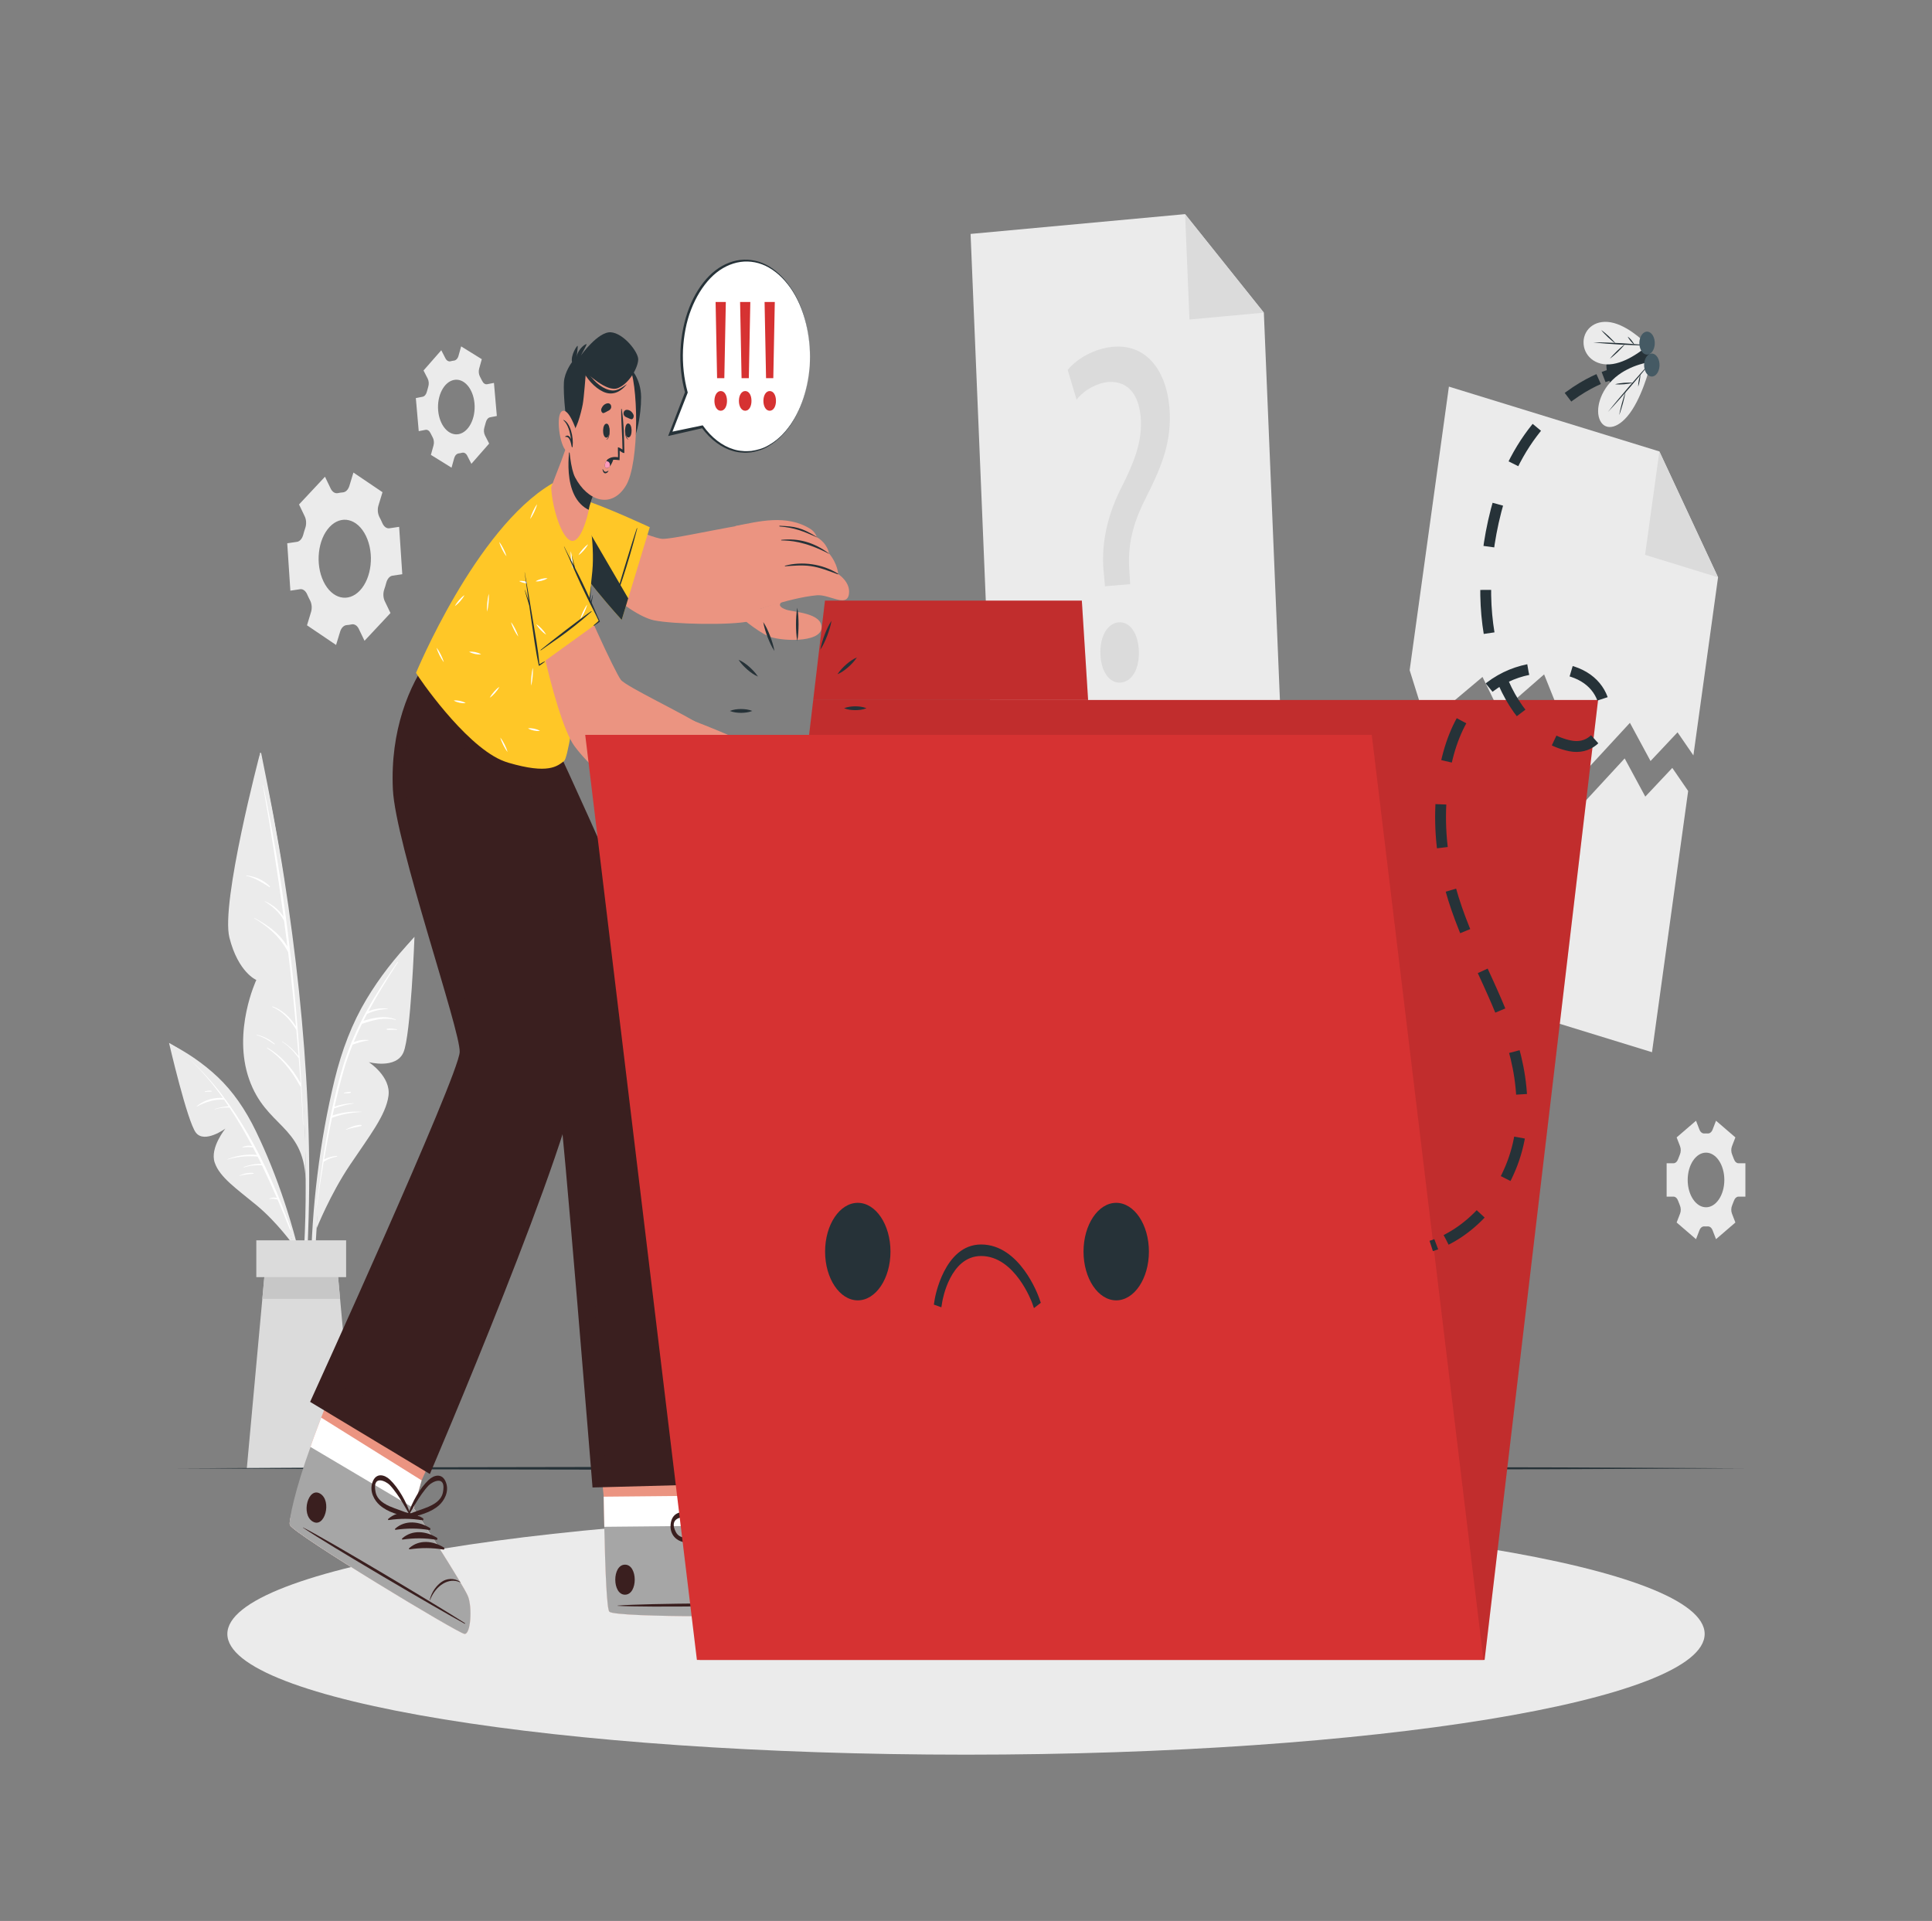 <svg width="178" height="177" viewBox="0 0 178 177" fill="none" xmlns="http://www.w3.org/2000/svg">
<rect x="0" y="0" width="178" height="177" fill="#808080" stroke="none"/>
<path d="M158.289 53.197L156.017 69.603L154.556 67.477L152.068 70.122L150.168 66.603L145.904 71.226L142.263 62.139L138.199 65.688L136.587 62.374L131.428 66.71L129.875 61.753L133.491 35.624L152.883 41.596L158.289 53.197Z" fill="#EBEBEB"/>
<path d="M152.883 41.596L158.29 53.196L151.564 51.125L152.883 41.596Z" fill="#DBDBDB"/>
<path d="M155.534 72.882L152.203 96.952L126.086 88.911L129.392 65.032L130.945 69.989L136.105 65.653L137.716 68.968L141.78 65.418L145.421 74.505L149.685 69.882L151.585 73.401L154.073 70.756L155.534 72.882Z" fill="#EBEBEB"/>
<path d="M118.153 70.061L91.536 72.518L89.422 21.554L109.185 19.73L116.442 28.808L118.153 70.061Z" fill="#EBEBEB"/>
<path d="M109.186 19.73L116.442 28.808L109.589 29.441L109.186 19.73Z" fill="#DBDBDB"/>
<path d="M101.805 54.019L101.702 52.87C101.434 50.487 101.871 47.823 103.26 45.035C104.511 42.569 105.19 40.775 105.115 38.778C105.03 36.513 104.021 35.083 102.144 35.195C101.072 35.285 99.901 35.917 99.189 36.823L98.369 34.085C99.312 32.937 100.982 32.085 102.559 31.953C105.983 31.667 107.649 34.691 107.775 38.065C107.889 41.084 106.839 43.354 105.506 46.004C104.283 48.423 103.88 50.416 104.054 52.673L104.127 53.825L101.805 54.019ZM101.384 60.29C101.322 58.647 102.023 57.431 103.065 57.343C104.107 57.256 104.864 58.351 104.926 59.994C104.985 61.548 104.345 62.804 103.243 62.896C102.202 62.983 101.442 61.844 101.384 60.29Z" fill="#DBDBDB"/>
<path d="M35.241 45.352L32.562 43.541L32.191 44.764C32.081 45.124 31.845 45.353 31.58 45.371C31.434 45.38 31.288 45.402 31.142 45.435C30.881 45.494 30.62 45.337 30.466 45.017L29.942 43.926L27.55 46.482L28.074 47.573C28.228 47.893 28.244 48.313 28.122 48.663C28.054 48.857 27.994 49.057 27.941 49.261C27.844 49.629 27.622 49.889 27.359 49.927L26.463 50.058L26.752 54.424L27.651 54.29C27.915 54.251 28.164 54.447 28.307 54.78C28.346 54.87 28.387 54.959 28.429 55.047C28.471 55.135 28.514 55.221 28.559 55.305C28.724 55.612 28.768 56.025 28.659 56.384L28.285 57.616L30.963 59.428L31.337 58.202C31.446 57.842 31.683 57.613 31.948 57.596C32.093 57.587 32.239 57.565 32.384 57.533C32.645 57.474 32.906 57.63 33.06 57.95L33.584 59.042L35.976 56.487L35.451 55.395C35.298 55.075 35.282 54.655 35.403 54.306C35.471 54.112 35.531 53.913 35.583 53.71C35.679 53.342 35.901 53.081 36.165 53.042L37.063 52.91L36.774 48.544L35.875 48.676C35.613 48.715 35.364 48.52 35.221 48.188C35.182 48.098 35.141 48.008 35.099 47.919C35.056 47.831 35.013 47.745 34.968 47.661C34.803 47.352 34.759 46.937 34.868 46.577L35.241 45.352ZM33.721 49.391C34.496 51.004 34.248 53.247 33.166 54.403C32.085 55.559 30.579 55.19 29.805 53.577C29.03 51.964 29.279 49.716 30.36 48.56C31.441 47.405 32.946 47.778 33.721 49.391Z" fill="#EBEBEB"/>
<path d="M156.258 103.266L154.473 104.802L154.788 105.617C154.881 105.857 154.872 106.151 154.771 106.383C154.715 106.511 154.664 106.644 154.617 106.781C154.533 107.027 154.367 107.185 154.182 107.185H153.551V110.259H154.182C154.367 110.259 154.533 110.417 154.617 110.664C154.664 110.801 154.715 110.933 154.771 111.061C154.872 111.293 154.882 111.588 154.788 111.827L154.473 112.642L156.258 114.178L156.573 113.36C156.666 113.12 156.843 112.988 157.028 113.002C157.078 113.006 157.129 113.007 157.18 113.007C157.23 113.007 157.281 113.006 157.331 113.002C157.516 112.988 157.692 113.119 157.784 113.357L158.102 114.178L159.886 112.642L159.57 111.825C159.477 111.585 159.487 111.29 159.588 111.059C159.644 110.931 159.696 110.799 159.742 110.662C159.826 110.417 159.992 110.259 160.177 110.259H160.808V107.185H160.177C159.992 107.185 159.826 107.027 159.742 106.781C159.696 106.645 159.644 106.513 159.588 106.385C159.487 106.153 159.478 105.859 159.57 105.619L159.886 104.802L158.102 103.266L157.786 104.083C157.693 104.322 157.517 104.454 157.332 104.439C157.282 104.436 157.231 104.434 157.179 104.434C157.129 104.434 157.078 104.436 157.028 104.439C156.842 104.454 156.666 104.322 156.573 104.082L156.258 103.266ZM157.18 106.205C158.112 106.205 158.867 107.331 158.867 108.721C158.867 110.111 158.112 111.24 157.18 111.24C156.248 111.24 155.491 110.111 155.491 108.721C155.491 107.331 156.248 106.205 157.18 106.205Z" fill="#EBEBEB"/>
<path d="M40.657 32.272L39.021 34.138L39.404 34.885C39.517 35.105 39.533 35.399 39.453 35.648C39.408 35.786 39.369 35.927 39.335 36.072C39.273 36.332 39.121 36.521 38.938 36.557L38.312 36.678L38.579 39.727L39.204 39.606C39.387 39.57 39.566 39.695 39.67 39.922C39.729 40.05 39.791 40.171 39.858 40.288C39.978 40.498 40.013 40.788 39.941 41.044L39.699 41.912L41.602 43.092L41.844 42.22C41.915 41.964 42.078 41.799 42.264 41.777C42.314 41.771 42.364 41.763 42.415 41.754C42.465 41.744 42.515 41.733 42.564 41.719C42.746 41.669 42.932 41.766 43.044 41.984L43.43 42.737L45.067 40.87L44.683 40.121C44.571 39.901 44.554 39.607 44.635 39.358C44.679 39.22 44.719 39.079 44.753 38.935C44.815 38.675 44.966 38.487 45.15 38.451L45.775 38.33L45.509 35.281L44.883 35.402C44.7 35.438 44.522 35.313 44.417 35.086C44.359 34.959 44.297 34.838 44.23 34.723C44.11 34.512 44.075 34.222 44.146 33.966L44.389 33.095L42.486 31.916L42.243 32.787C42.172 33.042 42.009 33.206 41.825 33.228C41.774 33.234 41.724 33.242 41.672 33.251C41.622 33.261 41.572 33.273 41.522 33.286C41.34 33.336 41.153 33.239 41.04 33.019L40.657 32.272ZM41.826 35.008C42.75 34.828 43.596 35.8 43.717 37.178C43.837 38.557 43.186 39.821 42.262 40.001C41.338 40.18 40.49 39.207 40.369 37.828C40.249 36.45 40.902 35.187 41.826 35.008Z" fill="#EBEBEB"/>
<path d="M28.437 112.141C28.531 108.715 28.493 105.283 28.343 101.863C28.032 94.807 27.254 87.806 26.184 80.922C25.582 77.047 24.841 73.237 24.069 69.432C24.046 69.317 23.922 69.35 23.944 69.469C26.332 82.884 28.292 96.728 28.157 110.673C28.119 114.576 27.817 118.409 27.568 122.287C27.562 122.391 27.676 122.432 27.692 122.326C28.185 119.008 28.345 115.53 28.437 112.141Z" fill="#EBEBEB"/>
<path d="M23.944 69.469C23.944 69.469 20.326 83.169 21.136 86.389C21.946 89.609 23.616 90.295 23.616 90.295C23.616 90.295 21.402 95.01 22.949 99.432C24.496 103.854 27.934 103.645 28.162 108.658C28.162 108.658 28.354 87.695 23.944 69.469Z" fill="#EBEBEB"/>
<path d="M27.77 100.002C27.774 99.979 27.773 99.955 27.766 99.93C27.258 90.615 26.15 81.33 24.256 72.372C24.251 72.346 24.222 72.354 24.226 72.382C24.943 76.389 25.581 80.418 26.126 84.469C25.657 83.747 25.042 83.332 24.399 83.032C24.387 83.027 24.381 83.052 24.392 83.06C25.062 83.491 25.703 83.992 26.176 84.837C26.281 85.631 26.385 86.426 26.483 87.221C25.675 85.873 24.553 85.204 23.431 84.569C23.415 84.56 23.407 84.596 23.422 84.606C24.591 85.315 25.755 86.23 26.547 87.732C26.823 90.005 27.064 92.287 27.273 94.575C26.682 93.654 25.953 93.035 25.116 92.731C25.091 92.721 25.077 92.777 25.102 92.788C25.962 93.157 26.701 93.875 27.29 94.879C27.295 94.886 27.299 94.889 27.304 94.894C27.376 95.699 27.445 96.505 27.509 97.312C27.053 96.733 26.55 96.292 25.996 95.951C25.982 95.942 25.974 95.976 25.988 95.986C26.551 96.343 27.057 96.858 27.503 97.481C27.509 97.49 27.515 97.489 27.522 97.492C27.582 98.259 27.642 99.027 27.694 99.796C26.865 98.305 25.839 97.226 24.625 96.527C24.602 96.513 24.59 96.567 24.612 96.582C25.792 97.348 26.832 98.56 27.637 100.054C27.659 100.095 27.688 100.101 27.713 100.089C27.791 101.268 27.861 102.449 27.919 103.632C27.92 103.648 27.938 103.65 27.937 103.633C27.892 102.422 27.835 101.212 27.77 100.002Z" fill="white"/>
<path d="M24.862 81.671C24.235 81.027 23.437 80.753 22.688 80.659C22.67 80.657 22.669 80.697 22.686 80.701C23.465 80.873 24.12 81.294 24.836 81.748C24.867 81.768 24.889 81.698 24.862 81.671Z" fill="white"/>
<path d="M25.3 96.174C24.804 95.73 24.237 95.479 23.668 95.342C23.648 95.337 23.647 95.383 23.666 95.388C24.244 95.544 24.755 95.85 25.28 96.232C25.303 96.249 25.321 96.193 25.3 96.174Z" fill="white"/>
<path d="M37.951 86.612C36.442 88.194 34.993 90.019 33.763 92.072C32.451 94.261 31.494 96.745 30.825 99.502C29.456 105.15 28.706 111.269 28.637 117.272C28.599 120.637 28.8 123.976 29.282 127.265C29.3 127.384 29.42 127.35 29.408 127.23C28.818 121.443 28.839 115.538 29.473 109.762C30.095 104.095 31.072 97.929 33.487 93.323C34.802 90.816 36.441 88.843 38.062 86.803C38.147 86.696 38.038 86.52 37.951 86.612Z" fill="#EBEBEB"/>
<path d="M29.17 113.191C29.17 113.191 30.413 110.069 32.223 107.37C34.033 104.671 35.557 102.753 35.793 100.967C36.028 99.182 33.98 97.867 33.98 97.867C33.98 97.867 36.484 98.538 37.17 96.97C37.855 95.402 38.186 86.32 38.186 86.32C38.186 86.32 33.629 91.173 31.506 97.976C29.383 104.778 29.17 113.191 29.17 113.191Z" fill="#EBEBEB"/>
<path d="M36.609 88.648C34.691 91.457 32.762 94.451 31.633 98.141C31.245 99.406 30.916 100.719 30.626 102.055C30.625 102.058 30.625 102.06 30.625 102.061C30.566 102.33 30.507 102.598 30.453 102.868C30.447 102.881 30.444 102.896 30.443 102.912C29.885 105.668 29.49 108.518 29.149 111.303C29.146 111.321 29.165 111.33 29.167 111.311C29.363 109.894 29.58 108.464 29.822 107.037C29.831 107.037 29.84 107.035 29.849 107.029C30.237 106.786 30.627 106.634 31.045 106.576C31.072 106.572 31.07 106.502 31.043 106.504C30.639 106.533 30.243 106.638 29.86 106.826C30.08 105.539 30.32 104.256 30.59 102.992C31.47 102.671 32.388 102.497 33.293 102.465C33.302 102.465 33.304 102.444 33.294 102.443C32.382 102.38 31.525 102.497 30.637 102.78C30.683 102.563 30.732 102.347 30.781 102.131C31.375 101.929 31.972 101.759 32.58 101.676C32.59 101.675 32.59 101.647 32.579 101.647C31.983 101.671 31.397 101.764 30.817 101.967C31.066 100.872 31.334 99.793 31.631 98.742C31.877 97.873 32.169 97.047 32.491 96.251C32.978 96.086 33.45 95.93 33.95 95.863C33.964 95.861 33.962 95.828 33.949 95.826C33.495 95.783 33.023 95.833 32.585 96.028C32.824 95.45 33.076 94.885 33.346 94.337C34.368 93.999 35.404 93.686 36.449 93.978C36.467 93.983 36.474 93.938 36.456 93.931C35.461 93.541 34.473 93.766 33.483 94.058C33.591 93.844 33.702 93.632 33.813 93.421C34.44 93.132 35.064 92.992 35.722 92.974C35.736 92.974 35.738 92.945 35.724 92.942C35.123 92.857 34.524 92.944 33.944 93.178C34.789 91.612 35.722 90.142 36.645 88.688C36.688 88.621 36.654 88.582 36.609 88.648Z" fill="white"/>
<path d="M36.559 94.839C36.259 94.791 35.954 94.742 35.653 94.792C35.616 94.798 35.619 94.887 35.656 94.888C35.956 94.902 36.256 94.868 36.556 94.892C36.579 94.894 36.582 94.843 36.559 94.839Z" fill="white"/>
<path d="M33.278 103.649C32.799 103.641 32.32 103.833 31.873 104.07C31.862 104.076 31.868 104.104 31.88 104.1C32.343 103.935 32.813 103.868 33.281 103.753C33.32 103.744 33.318 103.65 33.278 103.649Z" fill="white"/>
<path d="M32.296 100.606C32.102 100.591 31.891 100.642 31.7 100.686C31.68 100.691 31.681 100.739 31.702 100.739C31.895 100.744 32.108 100.752 32.299 100.697C32.333 100.688 32.331 100.609 32.296 100.606Z" fill="white"/>
<path d="M15.811 96.25C17.277 97.01 18.732 97.988 20.046 99.225C21.447 100.544 22.607 102.225 23.575 104.225C25.558 108.324 27.113 113.017 28.099 117.851C28.651 120.562 29.006 123.333 29.125 126.161C29.13 126.264 29.027 126.278 29.019 126.175C28.599 121.289 27.667 116.518 26.259 112.061C24.877 107.69 23.132 103.037 20.463 100.142C19.011 98.566 17.378 97.534 15.75 96.443C15.665 96.386 15.726 96.206 15.811 96.25Z" fill="#EBEBEB"/>
<path d="M27.035 114.733C27.035 114.733 25.545 112.635 23.662 111.074C21.779 109.514 20.248 108.487 19.781 107.123C19.314 105.76 20.768 103.99 20.768 103.99C20.768 103.99 18.845 105.396 18.047 104.363C17.249 103.331 15.574 96.095 15.574 96.095C15.574 96.095 20.014 98.451 22.787 103.225C25.559 107.998 27.035 114.733 27.035 114.733Z" fill="#EBEBEB"/>
<path d="M26.803 113.24C24.583 107.023 21.619 101.399 17.559 97.686C17.557 97.684 17.556 97.689 17.557 97.69C18.626 98.706 19.611 99.878 20.529 101.159C19.707 101.125 18.871 101.32 18.142 101.91C18.126 101.924 18.138 101.956 18.154 101.948C18.966 101.538 19.747 101.269 20.61 101.329C20.622 101.329 20.63 101.32 20.638 101.313C20.782 101.517 20.924 101.724 21.065 101.933C20.638 101.96 20.206 102.05 19.789 102.185C19.778 102.189 19.781 102.215 19.793 102.211C20.243 102.081 20.683 102.036 21.14 102.046C21.884 103.161 22.577 104.354 23.234 105.592C22.938 105.528 22.627 105.566 22.342 105.689C22.321 105.698 22.327 105.744 22.349 105.739C22.672 105.678 22.98 105.686 23.301 105.72C23.422 105.951 23.546 106.18 23.665 106.414C22.752 106.332 21.857 106.463 20.97 106.805C20.957 106.81 20.96 106.84 20.974 106.836C21.889 106.568 22.812 106.482 23.742 106.567C23.855 106.791 23.962 107.022 24.073 107.248C23.529 107.224 23 107.325 22.469 107.522C22.449 107.53 22.455 107.577 22.475 107.57C23.022 107.385 23.577 107.338 24.136 107.377C24.613 108.359 25.071 109.363 25.511 110.378C25.278 110.307 25.034 110.346 24.807 110.441C24.795 110.446 24.798 110.472 24.811 110.47C25.072 110.424 25.316 110.474 25.572 110.524C25.968 111.442 26.35 112.369 26.716 113.302C26.748 113.382 26.833 113.323 26.803 113.24Z" fill="white"/>
<path d="M23.35 108.083C22.916 108.028 22.475 108.129 22.06 108.319C22.048 108.324 22.051 108.351 22.064 108.347C22.491 108.23 22.914 108.186 23.347 108.151C23.375 108.149 23.381 108.088 23.35 108.083Z" fill="white"/>
<path d="M19.476 100.506C19.28 100.473 19.075 100.511 18.881 100.558C18.858 100.564 18.865 100.614 18.888 100.611C19.084 100.58 19.277 100.591 19.473 100.582C19.504 100.58 19.509 100.512 19.476 100.506Z" fill="white"/>
<path d="M32.763 135.291H22.74L24.169 119.677L24.535 115.674H30.968L31.333 119.677L32.763 135.291Z" fill="#DBDBDB"/>
<path d="M31.334 119.677H24.17L24.535 115.674H30.969L31.334 119.677Z" fill="#C7C7C7"/>
<path d="M31.889 114.285H23.615V117.676H31.889V114.285Z" fill="#DBDBDB"/>
<path d="M16.367 135.292L34.407 135.206L52.446 135.174L88.525 135.115L124.604 135.174L142.643 135.205L160.683 135.292L142.643 135.378L124.604 135.41L88.525 135.468L52.446 135.409L34.407 135.378L16.367 135.292Z" fill="#263238"/>
<path d="M89.001 161.677C126.586 161.677 157.054 156.697 157.054 150.554C157.054 144.411 126.586 139.431 89.001 139.431C51.416 139.431 20.947 144.411 20.947 150.554C20.947 156.697 51.416 161.677 89.001 161.677Z" fill="#EBEBEB"/>
<path d="M73.156 148.711C72.603 148.99 56.746 149.073 56.14 148.507C55.909 148.293 55.767 144.849 55.673 140.681C55.653 139.78 55.636 138.851 55.622 137.906L54.336 125.291L64.936 125.19L65.937 137.808L65.896 140.583C65.896 140.583 71.977 144.602 72.597 145.33C73.214 146.058 73.71 148.431 73.156 148.711Z" fill="#EB9481"/>
<path d="M73.156 148.711C72.603 148.99 56.745 149.073 56.139 148.507C55.859 148.245 55.706 143.215 55.621 137.906L65.936 137.808L65.896 140.583C65.896 140.583 71.976 144.602 72.596 145.33C73.213 146.058 73.709 148.432 73.156 148.711Z" fill="white"/>
<path d="M73.157 148.711C72.604 148.99 56.747 149.073 56.141 148.507C55.91 148.293 55.767 144.849 55.674 140.681L65.897 140.583C65.897 140.583 71.978 144.602 72.598 145.33C73.215 146.058 73.711 148.432 73.157 148.711Z" fill="#A6A6A6"/>
<path d="M72.926 147.766C70.268 147.683 59.541 147.72 56.909 147.939C56.887 147.941 56.887 147.963 56.909 147.964C59.542 148.132 70.269 147.965 72.927 147.831C72.983 147.828 72.982 147.768 72.926 147.766Z" fill="#3A1F1F"/>
<path d="M71.575 144.484C70.944 144.449 70.329 144.899 69.987 145.461C69.658 146.001 69.377 146.759 69.398 147.581C69.398 147.604 69.427 147.605 69.43 147.581C69.578 146.028 70.521 144.66 71.575 144.534C71.596 144.531 71.596 144.486 71.575 144.484Z" fill="#3A1F1F"/>
<path d="M66.928 140.972C65.864 140.956 64.632 141.522 63.974 142.823C63.949 142.874 63.997 142.927 64.028 142.903C64.988 142.158 65.901 141.602 66.947 141.167C67.021 141.137 67.004 140.973 66.928 140.972Z" fill="#3A1F1F"/>
<path d="M67.751 141.445C66.686 141.429 65.454 141.996 64.796 143.297C64.771 143.347 64.819 143.401 64.85 143.376C65.811 142.632 66.724 142.076 67.769 141.641C67.843 141.61 67.827 141.446 67.751 141.445Z" fill="#3A1F1F"/>
<path d="M68.573 141.919C67.509 141.902 66.277 142.469 65.618 143.77C65.593 143.82 65.641 143.874 65.673 143.849C66.633 143.105 67.546 142.549 68.592 142.114C68.665 142.083 68.649 141.92 68.573 141.919Z" fill="#3A1F1F"/>
<path d="M69.397 142.392C68.333 142.375 67.101 142.942 66.443 144.243C66.417 144.294 66.466 144.347 66.497 144.323C67.457 143.578 68.37 143.022 69.416 142.587C69.489 142.556 69.473 142.393 69.397 142.392Z" fill="#3A1F1F"/>
<path d="M57.578 144.17C56.384 144.181 56.394 146.948 57.589 146.937C58.783 146.925 58.773 144.158 57.578 144.17Z" fill="#3A1F1F"/>
<path d="M68.069 136.731C67.529 136.068 66.852 136.723 66.522 137.416C65.987 138.539 65.621 140.111 65.564 141.479C65.563 141.513 65.58 141.526 65.598 141.525C65.621 141.638 65.711 141.733 65.789 141.652C66.545 140.866 67.418 140.166 67.99 139.058C68.323 138.411 68.58 137.359 68.069 136.731ZM66.772 140.111C66.406 140.511 66.03 140.881 65.675 141.301C65.863 140.509 66.027 139.71 66.269 138.947C66.384 138.583 66.507 138.212 66.655 137.874C66.885 137.349 67.926 136.017 68.036 137.743C68.096 138.695 67.207 139.634 66.772 140.111Z" fill="#3A1F1F"/>
<path d="M62.922 142.081C63.849 142.289 64.804 141.89 65.713 141.675C65.808 141.652 65.828 141.491 65.792 141.385C65.806 141.368 65.812 141.341 65.795 141.318C65.119 140.39 64.124 139.635 63.217 139.38C62.657 139.222 61.864 139.45 61.783 140.487C61.707 141.467 62.381 141.96 62.922 142.081ZM62.277 141.181C61.554 139.824 62.924 139.707 63.334 139.848C63.597 139.938 63.858 140.078 64.11 140.221C64.639 140.521 65.129 140.928 65.633 141.304C65.182 141.369 64.738 141.491 64.289 141.58C63.754 141.687 62.676 141.93 62.277 141.181Z" fill="#3A1F1F"/>
<path d="M38.76 66.978C38.76 66.978 51.07 98.215 51.4 100.408C51.906 103.778 54.591 137.059 54.591 137.059L67.4 136.715C67.4 136.715 65.193 107.372 63.102 97.704C61.596 90.741 50.732 67.647 50.732 67.647L38.76 66.978Z" fill="#3A1F1F"/>
<path d="M66.237 133.786C64.397 133.766 57.878 133.656 55.43 133.997C55.411 134 55.412 134.046 55.43 134.05C56.273 134.23 64.398 133.949 66.237 133.861C66.272 133.86 66.271 133.786 66.237 133.786Z" fill="#3A1F1F"/>
<path d="M40.862 69.844C41.669 71.731 42.52 73.579 43.344 75.45C44.17 77.322 44.992 79.196 45.803 81.081C47.425 84.848 49.004 88.654 50.555 92.484C51.282 94.28 51.975 96.093 52.474 98.052C52.968 99.993 53.305 102.012 53.554 104.048C53.806 106.098 53.971 108.169 54.127 110.238C54.293 112.442 54.457 114.646 54.622 116.85C54.959 121.359 55.297 125.869 55.634 130.378C55.675 130.931 55.716 131.484 55.753 132.038C55.759 132.119 55.661 132.136 55.655 132.054C55.278 127.573 54.965 123.079 54.622 118.592C54.452 116.358 54.282 114.125 54.111 111.891C53.953 109.814 53.802 107.734 53.586 105.668C53.373 103.639 53.098 101.617 52.684 99.653C52.251 97.6 51.638 95.674 50.913 93.807C49.428 89.989 47.858 86.235 46.286 82.492C44.701 78.716 43.103 74.951 41.446 71.241C41.241 70.783 41.035 70.328 40.822 69.877C40.806 69.841 40.846 69.808 40.862 69.844Z" fill="#3A1F1F"/>
<path d="M42.796 150.553C42.212 150.5 27.133 141.387 26.712 140.523C26.698 140.494 26.69 140.438 26.689 140.357C26.692 139.584 27.737 136.877 28.609 133.324C28.664 133.097 29.053 132.043 29.593 130.622C31.078 126.717 33.705 120.029 33.705 120.029L43.562 125.87L38.844 136.404L38.109 138.953C38.109 138.953 42.735 146.084 43.126 147.104C43.514 148.125 43.378 150.603 42.796 150.553Z" fill="#EB9481"/>
<path d="M42.796 150.553C42.212 150.5 27.133 141.387 26.712 140.523C26.698 140.494 26.69 140.438 26.689 140.357C26.692 139.583 27.737 136.876 28.609 133.324C28.664 133.097 29.053 132.043 29.593 130.622L38.844 136.404L38.11 138.953C38.11 138.953 42.736 146.084 43.126 147.104C43.514 148.124 43.378 150.602 42.796 150.553Z" fill="white"/>
<path d="M42.795 150.552C42.211 150.501 27.132 141.387 26.713 140.522C26.552 140.196 27.227 137.124 28.608 133.325L38.109 138.955C38.109 138.955 42.735 146.083 43.127 147.105C43.515 148.125 43.378 150.602 42.795 150.552Z" fill="#A6A6A6"/>
<path d="M42.82 149.547C40.377 147.983 30.423 142.015 27.928 140.745C27.908 140.735 27.903 140.755 27.922 140.768C30.321 142.398 40.307 148.245 42.804 149.607C42.856 149.636 42.871 149.58 42.82 149.547Z" fill="#3A1F1F"/>
<path d="M42.393 145.749C41.818 145.364 41.134 145.436 40.676 145.766C40.235 146.082 39.784 146.628 39.596 147.401C39.591 147.423 39.618 147.44 39.626 147.419C40.154 146.063 41.372 145.322 42.381 145.795C42.401 145.804 42.413 145.762 42.393 145.749Z" fill="#3A1F1F"/>
<path d="M38.968 139.893C37.986 139.282 36.702 139.118 35.764 139.956C35.728 139.989 35.759 140.065 35.795 140.06C36.872 139.907 37.858 139.903 38.937 140.084C39.013 140.097 39.039 139.937 38.968 139.893Z" fill="#3A1F1F"/>
<path d="M39.611 140.792C38.629 140.181 37.344 140.017 36.407 140.855C36.37 140.887 36.402 140.964 36.437 140.959C37.514 140.806 38.501 140.801 39.579 140.983C39.655 140.996 39.681 140.836 39.611 140.792Z" fill="#3A1F1F"/>
<path d="M40.255 141.691C39.273 141.08 37.989 140.916 37.051 141.754C37.015 141.787 37.047 141.863 37.082 141.858C38.159 141.705 39.145 141.701 40.224 141.883C40.3 141.895 40.326 141.735 40.255 141.691Z" fill="#3A1F1F"/>
<path d="M40.898 142.59C39.916 141.979 38.631 141.815 37.694 142.653C37.658 142.685 37.689 142.762 37.724 142.757C38.802 142.604 39.788 142.6 40.866 142.781C40.942 142.794 40.968 142.634 40.898 142.59Z" fill="#3A1F1F"/>
<path d="M29.496 137.625C28.387 136.968 27.7 139.538 28.811 140.196C29.921 140.854 30.608 138.283 29.496 137.625Z" fill="#3A1F1F"/>
<path d="M41.091 136.6C40.757 135.683 39.965 135.91 39.485 136.369C38.706 137.11 37.972 138.363 37.576 139.599C37.566 139.63 37.578 139.652 37.595 139.66C37.588 139.778 37.648 139.916 37.741 139.885C38.639 139.579 39.624 139.419 40.433 138.712C40.904 138.299 41.407 137.467 41.091 136.6ZM39.039 139.007C38.599 139.173 38.157 139.306 37.722 139.496C38.096 138.868 38.449 138.218 38.865 137.646C39.063 137.373 39.271 137.098 39.493 136.868C39.838 136.509 41.138 135.858 40.806 137.519C40.623 138.435 39.562 138.809 39.039 139.007Z" fill="#3A1F1F"/>
<path d="M34.975 138.679C35.782 139.39 36.767 139.555 37.664 139.864C37.757 139.897 37.817 139.759 37.81 139.64C37.827 139.632 37.84 139.61 37.83 139.579C37.436 138.341 36.704 137.085 35.928 136.34C35.448 135.88 34.656 135.649 34.321 136.564C34.003 137.43 34.504 138.264 34.975 138.679ZM34.604 137.484C34.275 135.821 35.574 136.479 35.918 136.839C36.139 137.071 36.346 137.346 36.544 137.62C36.959 138.194 37.311 138.846 37.683 139.476C37.249 139.283 36.807 139.148 36.368 138.98C35.845 138.78 34.785 138.401 34.604 137.484Z" fill="#3A1F1F"/>
<path d="M39.605 135.815L28.572 129.17C28.572 129.17 42.251 99.17 42.353 96.937C42.442 94.959 36.434 77.747 36.197 72.731C35.941 67.318 37.689 63.128 39.609 60.528L50.991 67.744C50.991 67.744 49.79 70.61 47.897 72.206C47.897 72.206 53.734 92.101 53.403 98.218C53.07 104.368 39.605 135.815 39.605 135.815Z" fill="#3A1F1F"/>
<path d="M40.095 132.685C38.5 131.662 38.967 131.922 37.364 130.925C36.58 130.438 31.423 127.24 30.638 126.977C30.62 126.971 30.609 127.012 30.624 127.026C31.311 127.653 36.504 130.715 37.295 131.181C38.91 132.131 38.453 131.832 40.076 132.755C40.106 132.772 40.125 132.704 40.095 132.685Z" fill="#3A1F1F"/>
<path d="M49.772 71.842C48.586 72.222 47.423 72.847 46.305 73.518C46.261 73.545 46.282 73.642 46.329 73.621C47.493 73.115 48.676 72.641 49.818 72.043C49.908 71.996 49.863 71.812 49.772 71.842Z" fill="#3A1F1F"/>
<path d="M48.422 71.143C48.31 71.435 48.215 71.742 48.13 72.052C48.064 72.293 47.98 72.552 47.98 72.815C47.981 72.866 48.027 72.878 48.048 72.847C48.18 72.653 48.25 72.37 48.334 72.128C48.431 71.848 48.532 71.571 48.623 71.286C48.684 71.098 48.491 70.963 48.422 71.143Z" fill="#3A1F1F"/>
<path d="M48.559 69.547C48.629 69.286 48.699 69.025 48.773 68.766C48.849 68.498 48.938 68.234 49 67.958C49.01 67.915 49.056 67.944 49.044 67.988C48.975 68.25 48.929 68.529 48.873 68.798C48.818 69.068 48.758 69.336 48.699 69.605C48.587 70.104 48.45 70.6 48.307 71.082C48.493 71.078 48.684 71.066 48.853 70.94C49.037 70.803 49.148 70.513 49.239 70.249C49.339 69.957 49.432 69.659 49.535 69.369C49.649 69.048 49.775 68.731 49.851 68.384C49.86 68.34 49.905 68.369 49.895 68.413C49.724 69.13 49.555 69.846 49.289 70.506C49.184 70.766 49.099 71.036 48.906 71.137C48.699 71.246 48.472 71.225 48.256 71.202C48.23 71.213 48.195 71.187 48.205 71.139C48.306 70.605 48.421 70.063 48.559 69.547Z" fill="#3A1F1F"/>
<path d="M48.075 72.853C48.48 74.132 48.835 75.407 49.214 76.681C49.583 77.927 49.929 79.186 50.265 80.452C50.944 83.011 51.552 85.615 52.085 88.25C52.349 89.553 52.592 90.866 52.812 92.187C53.032 93.512 53.247 94.851 53.339 96.212C53.43 97.576 53.365 98.926 53.11 100.246C52.851 101.586 52.511 102.755 52.106 104.008C51.858 104.774 51.773 104.67 51.893 104.284C52.233 103.187 53.122 99.864 53.058 97.07C53.026 95.722 52.841 94.394 52.637 93.085C52.428 91.748 52.193 90.42 51.937 89.102C51.431 86.504 50.831 83.959 50.213 81.417C49.867 79.993 49.495 78.583 49.144 77.162C48.79 75.73 48.425 74.442 48.033 72.879C48.023 72.838 48.063 72.814 48.075 72.853Z" fill="#3A1F1F"/>
<path d="M39.698 68.629C39.896 68.52 40.17 68.7 40.371 68.751C40.63 68.815 40.891 68.855 41.153 68.868C41.411 68.881 41.672 68.866 41.929 68.828C42.186 68.791 42.448 68.743 42.671 68.535C43.048 68.185 43.363 67.567 43.618 67.036C43.898 66.451 44.189 65.779 44.356 65.103C44.367 65.061 44.407 65.09 44.398 65.13C44.315 65.525 44.253 65.923 44.147 66.308C44.048 66.671 43.92 67.018 43.783 67.352C43.529 67.977 43.237 68.643 42.801 69.015C42.343 69.404 41.753 69.381 41.243 69.337C40.947 69.312 40.653 69.254 40.364 69.163C40.155 69.097 39.803 69.047 39.67 68.773C39.646 68.725 39.659 68.65 39.698 68.629Z" fill="#3A1F1F"/>
<path d="M31.722 126.033C33.535 121.94 35.315 117.813 37.063 113.657C38.815 109.489 40.535 105.291 42.231 101.072C42.637 100.063 43.105 99.054 43.367 97.937C43.651 96.722 43.489 95.545 43.232 94.356C42.76 92.176 42.173 90.054 41.538 87.969C40.902 85.877 40.217 83.82 39.543 81.756C38.875 79.708 38.163 77.653 37.657 75.501C37.172 73.446 36.988 71.314 37.36 69.182C37.728 67.066 38.526 65.167 39.359 63.394C39.579 62.926 39.803 62.463 40.023 61.996C40.04 61.961 40.076 62.003 40.059 62.039C39.141 63.887 38.245 65.843 37.707 68.013C37.441 69.085 37.269 70.214 37.252 71.36C37.234 72.522 37.381 73.675 37.61 74.782C38.057 76.934 38.761 78.972 39.418 80.994C40.089 83.061 40.778 85.116 41.426 87.2C42.077 89.297 42.686 91.426 43.186 93.615C43.409 94.589 43.658 95.609 43.643 96.653C43.627 97.796 43.261 98.825 42.882 99.789C41.232 103.986 39.519 108.131 37.785 112.251C36.045 116.388 34.27 120.492 32.467 124.568C32.24 125.082 32.012 125.596 31.784 126.109C31.756 126.172 31.694 126.097 31.722 126.033Z" fill="#3A1F1F"/>
<path d="M51.623 48.664C52.65 52.027 57.839 56.662 60.27 57.16C62.019 57.518 67.328 57.642 69.149 57.227C71.281 56.741 69.652 48.154 68.391 48.374C64.926 48.978 61.984 49.651 61.059 49.651C59.93 49.651 53.818 46.724 53.081 46.313C51.279 45.305 51.04 46.756 51.623 48.664Z" fill="#EB9481"/>
<path d="M51.656 49.554C52.956 52.425 57.279 57.117 57.279 57.117L57.879 55.135L59.865 48.581C59.865 48.581 55.895 46.712 53.282 45.879C52.929 45.766 52.618 45.699 52.347 45.681C50.679 45.546 50.534 47.085 51.656 49.554Z" fill="#FFC727"/>
<path d="M51.656 49.554C52.956 52.425 57.279 57.117 57.279 57.117L57.879 55.135C56.267 52.343 53.779 48.113 52.347 45.681C50.679 45.546 50.534 47.085 51.656 49.554Z" fill="#263238"/>
<path d="M56.499 55.792C56.829 54.588 58.297 49.727 58.661 48.708C58.687 48.637 58.722 48.642 58.702 48.721C57.773 52.364 56.895 54.651 56.532 55.809C56.523 55.838 56.491 55.823 56.499 55.792Z" fill="#263238"/>
<path d="M67.756 48.468C69.865 48.055 72.473 47.349 74.682 48.748C75.116 49.022 75.272 49.504 75.272 49.504C76.27 50.105 76.379 50.988 76.379 50.988C77.194 51.971 77.222 52.897 77.222 52.897C77.222 52.897 78.388 53.622 78.212 54.746C78.016 56.007 76.417 54.743 75.253 54.85C72.585 55.095 68.838 56.557 68.074 56.742L67.756 48.468Z" fill="#EB9481"/>
<path d="M72.337 52.176C73.123 52.127 73.894 52.049 74.68 52.159C75.543 52.28 76.36 52.612 77.197 52.919C77.224 52.929 77.235 52.876 77.21 52.86C75.754 51.946 73.887 51.706 72.335 52.123C72.297 52.133 72.297 52.179 72.337 52.176Z" fill="#263238"/>
<path d="M72.002 49.796C72.768 49.812 74.116 49.852 76.371 51.024C76.378 51.028 76.385 51.011 76.377 51.005C74.981 49.953 73.549 49.58 72.002 49.742C71.954 49.746 71.951 49.795 72.002 49.796Z" fill="#263238"/>
<path d="M71.84 48.512C73.143 48.613 73.956 48.922 75.266 49.51C75.274 49.513 75.28 49.495 75.272 49.49C73.829 48.589 73.237 48.506 71.836 48.445C71.788 48.442 71.789 48.508 71.84 48.512Z" fill="#263238"/>
<path d="M72.051 55.45C71.712 55.687 71.793 55.954 72.442 56.178C73.097 56.406 75.784 56.468 75.689 57.867C75.596 59.272 71.795 59.093 70.734 58.596C69.672 58.103 68.074 56.743 68.074 56.743C68.819 56.555 70.594 55.844 72.051 55.45Z" fill="#EB9481"/>
<path d="M54.446 54.026C54.429 54.63 54.389 55.246 54.332 55.856C54.338 55.834 54.344 55.813 54.35 55.791C54.429 55.472 54.506 55.145 54.602 54.837C54.606 54.821 54.626 54.826 54.623 54.846C54.581 55.18 54.503 55.515 54.417 55.831C54.377 55.981 54.335 56.132 54.291 56.281C54.262 56.553 54.229 56.823 54.193 57.089C54.123 57.595 53.802 59.748 53.729 60.112C53.714 60.189 53.653 60.171 53.656 60.086C53.674 59.689 53.943 57.447 53.997 56.939C54.102 55.964 54.245 54.969 54.42 54.017C54.424 53.994 54.446 54.005 54.446 54.026Z" fill="#263238"/>
<path d="M51.971 70.119C51.338 70.605 50.521 71.359 46.843 70.279C46.613 70.21 46.382 70.125 46.15 70.023C42.701 68.477 38.563 62.426 38.33 62C38.33 62 43.808 48.749 50.817 44.584C51.684 44.069 53.118 45.062 53.912 46.298C54.195 46.739 54.81 49.99 54.574 52.625C54.336 55.256 52.608 69.636 51.971 70.119Z" fill="#FFC727"/>
<path d="M51.48 52.504C51.5 52.789 51.485 53.066 51.462 53.342C51.434 53.616 51.398 53.889 51.326 54.155C51.306 53.87 51.321 53.593 51.344 53.318C51.372 53.043 51.409 52.77 51.48 52.504Z" fill="white"/>
<path d="M49.091 61.528C49.111 61.812 49.096 62.09 49.073 62.365C49.045 62.64 49.009 62.913 48.937 63.178C48.917 62.894 48.932 62.617 48.956 62.341C48.984 62.066 49.02 61.793 49.091 61.528Z" fill="white"/>
<path d="M45.031 54.709C45.051 54.993 45.036 55.27 45.013 55.546C44.985 55.82 44.948 56.093 44.877 56.359C44.856 56.074 44.871 55.797 44.895 55.521C44.923 55.247 44.96 54.974 45.031 54.709Z" fill="white"/>
<path d="M53.046 61.07C53.067 61.355 53.051 61.632 53.028 61.907C53 62.182 52.964 62.455 52.892 62.72C52.872 62.436 52.887 62.159 52.911 61.883C52.939 61.608 52.975 61.336 53.046 61.07Z" fill="white"/>
<path d="M47.83 53.538C48.021 53.508 48.207 53.53 48.392 53.565C48.576 53.606 48.759 53.66 48.937 53.767C48.746 53.798 48.56 53.775 48.375 53.74C48.191 53.698 48.008 53.644 47.83 53.538Z" fill="white"/>
<path d="M43.221 60.057C43.411 60.027 43.597 60.05 43.782 60.084C43.966 60.126 44.149 60.18 44.327 60.287C44.136 60.317 43.95 60.295 43.766 60.26C43.581 60.218 43.399 60.164 43.221 60.057Z" fill="white"/>
<path d="M48.645 67.113C48.835 67.083 49.021 67.106 49.206 67.14C49.39 67.182 49.573 67.236 49.751 67.343C49.56 67.373 49.374 67.35 49.19 67.315C49.005 67.274 48.822 67.219 48.645 67.113Z" fill="white"/>
<path d="M41.801 64.55C41.992 64.52 42.177 64.543 42.362 64.577C42.547 64.619 42.73 64.673 42.907 64.78C42.717 64.81 42.531 64.787 42.346 64.752C42.162 64.71 41.979 64.656 41.801 64.55Z" fill="white"/>
<path d="M51.445 46.163C51.636 46.132 51.822 46.155 52.007 46.19C52.191 46.231 52.374 46.285 52.552 46.392C52.361 46.423 52.175 46.4 51.99 46.365C51.806 46.323 51.623 46.269 51.445 46.163Z" fill="white"/>
<path d="M50.106 48.421C49.985 48.643 49.843 48.823 49.696 48.993C49.546 49.158 49.391 49.313 49.215 49.425C49.335 49.202 49.478 49.022 49.625 48.852C49.775 48.688 49.93 48.533 50.106 48.421Z" fill="white"/>
<path d="M42.797 54.837C42.677 55.059 42.535 55.24 42.388 55.41C42.238 55.575 42.083 55.73 41.906 55.842C42.027 55.619 42.169 55.439 42.316 55.269C42.466 55.104 42.621 54.95 42.797 54.837Z" fill="white"/>
<path d="M51.922 57.735C51.802 57.958 51.66 58.138 51.513 58.308C51.363 58.473 51.208 58.628 51.031 58.74C51.152 58.517 51.294 58.337 51.441 58.167C51.591 58.003 51.746 57.848 51.922 57.735Z" fill="white"/>
<path d="M46.012 63.285C45.892 63.508 45.75 63.688 45.602 63.858C45.453 64.023 45.298 64.178 45.121 64.29C45.242 64.067 45.384 63.887 45.531 63.717C45.681 63.553 45.836 63.398 46.012 63.285Z" fill="white"/>
<path d="M54.186 50.151C54.066 50.373 53.924 50.553 53.776 50.724C53.627 50.889 53.472 51.043 53.295 51.155C53.416 50.932 53.558 50.752 53.705 50.582C53.855 50.418 54.01 50.263 54.186 50.151Z" fill="white"/>
<path d="M54.062 56.584C53.913 56.404 53.792 56.192 53.678 55.973C53.567 55.749 53.464 55.518 53.389 55.255C53.538 55.435 53.659 55.647 53.773 55.866C53.883 56.09 53.986 56.321 54.062 56.584Z" fill="white"/>
<path d="M40.892 61.015C40.743 60.834 40.622 60.623 40.508 60.403C40.398 60.18 40.294 59.949 40.219 59.685C40.368 59.865 40.489 60.077 40.603 60.297C40.713 60.52 40.817 60.751 40.892 61.015Z" fill="white"/>
<path d="M52.463 66.288C52.314 66.108 52.193 65.897 52.079 65.677C51.968 65.454 51.864 65.223 51.789 64.959C51.938 65.139 52.059 65.351 52.173 65.571C52.284 65.794 52.387 66.025 52.463 66.288Z" fill="white"/>
<path d="M46.664 51.26C46.514 51.08 46.394 50.868 46.279 50.649C46.169 50.426 46.065 50.194 45.99 49.931C46.139 50.111 46.26 50.323 46.374 50.542C46.485 50.766 46.588 50.997 46.664 51.26Z" fill="white"/>
<path d="M46.765 69.289C46.616 69.109 46.495 68.897 46.381 68.678C46.27 68.454 46.167 68.223 46.092 67.96C46.241 68.14 46.362 68.352 46.476 68.571C46.586 68.795 46.69 69.026 46.765 69.289Z" fill="white"/>
<path d="M47.751 58.654C47.602 58.474 47.482 58.262 47.367 58.043C47.257 57.819 47.153 57.588 47.078 57.325C47.227 57.505 47.348 57.717 47.462 57.936C47.572 58.159 47.676 58.391 47.751 58.654Z" fill="white"/>
<path d="M52.624 49.825C51.731 49.577 50.889 46.82 50.783 44.965C50.776 44.838 51.202 43.828 51.679 42.564C51.966 41.795 52.275 40.929 52.518 40.109C52.567 39.94 52.86 40.503 52.86 40.503L53.495 41.229L55.597 43.632C55.597 43.632 54.749 45.129 54.331 46.563C54.297 46.683 54.272 46.8 54.255 46.915C54.252 46.931 54.249 46.952 54.244 46.974C54.124 47.66 53.487 50.063 52.624 49.825Z" fill="#EB9481"/>
<path d="M54.256 46.915C54.252 46.931 54.25 46.952 54.244 46.974C54.129 46.926 54.009 46.858 53.881 46.769C51.581 45.161 52.596 40.565 52.596 40.565L53.496 41.229L55.598 43.633C55.598 43.633 54.749 45.129 54.332 46.563C54.298 46.683 54.273 46.8 54.256 46.915Z" fill="#263238"/>
<path d="M58.01 33.836C58.01 33.836 59.06 34.831 59.067 36.6C59.074 38.37 58.602 40.101 58.492 40.163C58.382 40.225 58.01 33.836 58.01 33.836Z" fill="#263238"/>
<path d="M52.795 34.754C52.163 36.614 52.195 42.472 52.984 43.981C54.128 46.169 56.331 46.923 57.661 44.76C58.95 42.663 58.818 35.031 57.906 33.608C56.563 31.513 53.728 32.006 52.795 34.754Z" fill="#EB9481"/>
<path d="M56.144 39.447C56.141 39.432 56.123 39.466 56.124 39.483C56.139 39.882 56.11 40.343 55.87 40.483C55.863 40.488 55.864 40.508 55.873 40.506C56.167 40.433 56.2 39.821 56.144 39.447Z" fill="#263238"/>
<path d="M55.899 39.038C55.468 39.004 55.454 40.293 55.854 40.325C56.247 40.355 56.261 39.066 55.899 39.038Z" fill="#263238"/>
<path d="M57.609 39.432C57.611 39.417 57.63 39.452 57.63 39.468C57.617 39.867 57.647 40.327 57.888 40.466C57.896 40.47 57.895 40.49 57.886 40.488C57.591 40.419 57.554 39.807 57.609 39.432Z" fill="#263238"/>
<path d="M57.853 39.021C58.284 38.982 58.304 40.271 57.905 40.307C57.512 40.342 57.492 39.053 57.853 39.021Z" fill="#263238"/>
<path d="M55.629 38.057C55.747 38.016 55.852 37.948 55.965 37.889C56.094 37.823 56.201 37.79 56.287 37.621C56.333 37.53 56.316 37.365 56.261 37.29C56.133 37.116 55.962 37.139 55.805 37.21C55.635 37.286 55.516 37.41 55.417 37.63C55.32 37.843 55.473 38.112 55.629 38.057Z" fill="#263238"/>
<path d="M58.153 38.629C58.034 38.597 57.927 38.538 57.811 38.488C57.68 38.431 57.572 38.407 57.481 38.245C57.432 38.157 57.443 37.991 57.495 37.913C57.616 37.728 57.788 37.738 57.947 37.796C58.12 37.859 58.243 37.974 58.35 38.185C58.453 38.39 58.311 38.671 58.153 38.629Z" fill="#263238"/>
<path d="M55.536 43.229C55.599 43.324 55.662 43.455 55.759 43.469C55.852 43.483 55.962 43.423 56.048 43.375C56.056 43.371 56.064 43.384 56.059 43.396C55.988 43.548 55.841 43.64 55.717 43.605C55.596 43.571 55.538 43.413 55.51 43.247C55.506 43.224 55.527 43.216 55.536 43.229Z" fill="#263238"/>
<path d="M57.089 41.523C57.089 41.523 57.101 42.12 57.081 42.398C57.079 42.424 56.554 42.27 55.988 42.456C55.903 42.484 55.911 42.381 56.009 42.314C56.205 42.179 56.454 42.053 56.938 42.13C56.957 42.056 56.909 41.211 56.939 41.212C57.041 41.216 57.234 41.352 57.351 41.424C57.351 40.178 57.218 38.943 57.231 37.702C57.232 37.658 57.275 37.652 57.281 37.693C57.482 38.973 57.503 40.406 57.524 41.693C57.528 41.853 57.161 41.582 57.089 41.523Z" fill="#263238"/>
<path d="M56.558 42.185C56.558 42.185 56.371 42.886 56.06 43.074C55.701 43.29 55.578 42.806 55.944 42.378C56.136 42.153 56.558 42.185 56.558 42.185Z" fill="#263238"/>
<path d="M56.183 42.965C56.143 43.011 56.103 43.05 56.058 43.074C55.728 43.273 55.597 42.88 55.863 42.483C56.044 42.504 56.24 42.603 56.183 42.965Z" fill="#FF99BA"/>
<path d="M52.612 39.765C53.046 39.964 53.545 38.017 53.686 37.269C53.81 36.609 53.954 34.517 53.975 34.374C53.996 34.231 55.867 36.225 56.961 35.749C58.055 35.272 58.786 33.808 58.801 33.124C58.816 32.441 57.458 30.706 56.283 30.617C55.108 30.528 53.517 32.756 53.517 32.756C53.517 32.756 54.057 31.794 54.039 31.715C54.02 31.636 53.261 32.088 53.121 32.895C53.121 32.895 53.272 31.882 53.214 31.863C53.157 31.845 52.567 32.712 52.7 33.369C52.7 33.369 52.017 34.251 51.954 35.218C51.891 36.185 52.102 39.532 52.612 39.765Z" fill="#263238"/>
<path d="M57.739 35.408C57.407 35.636 57.074 35.887 56.706 35.96C56.309 36.038 55.896 35.889 55.527 35.678C55.148 35.462 54.805 35.148 54.492 34.764C54.219 34.429 53.976 34.023 53.684 33.724C53.611 33.649 53.526 33.806 53.571 33.907C54.015 34.899 54.8 35.728 55.556 36.086C56.352 36.462 57.1 36.197 57.743 35.421C57.747 35.416 57.745 35.404 57.739 35.408Z" fill="#263238"/>
<path d="M53.067 39.592C53.067 39.592 52.393 37.552 51.785 37.883C51.178 38.213 51.552 41.032 52.172 41.548C52.792 42.064 53.123 41.217 53.123 41.217L53.067 39.592Z" fill="#EB9481"/>
<path d="M51.907 38.687C51.897 38.683 51.892 38.705 51.901 38.712C52.334 39.097 52.511 39.79 52.612 40.491C52.502 40.205 52.329 40.023 52.075 40.214C52.062 40.224 52.071 40.255 52.084 40.253C52.279 40.236 52.41 40.316 52.515 40.571C52.589 40.752 52.63 40.968 52.675 41.167C52.69 41.234 52.768 41.218 52.76 41.144C52.759 41.138 52.758 41.132 52.758 41.127C52.86 40.252 52.529 38.92 51.907 38.687Z" fill="#263238"/>
<path d="M48.616 48.695C48.152 52.706 51.055 66.218 52.924 68.742C55.703 72.496 60.842 74.964 62.704 75.767C63.516 76.117 65.761 67.599 64.94 67.037C63.181 65.836 57.718 63.294 57.204 62.642C56.69 61.989 53.55 55.251 52.154 51.366C50.282 46.153 48.851 46.667 48.616 48.695Z" fill="#EB9481"/>
<path d="M63.557 66.288C63.557 66.288 65.98 67.209 67.546 67.923C68.42 68.321 69.876 69.203 70.428 69.933C71.254 71.025 74.24 76.38 73.385 77.488C72.611 78.491 70.438 73.404 70.438 73.404C70.438 73.404 72.935 78.248 71.855 79.2C70.774 80.152 68.831 73.918 68.831 73.918C68.831 73.918 71.322 78.98 70.103 79.699C69.183 80.242 67.209 74.743 67.209 74.743C67.209 74.743 69.33 79.117 68.399 79.736C67.371 80.421 65.336 75.516 65.336 75.516C62.792 76.496 61.312 75.411 60.321 74.452C60.081 74.219 63.557 66.288 63.557 66.288Z" fill="#EB9481"/>
<path d="M69.646 71.647C69.953 72.2 70.267 72.756 70.54 73.348C70.813 73.94 71.073 74.547 71.308 75.174C71.884 76.713 72.084 77.81 72.066 77.745C71.658 76.188 70.702 74.047 70.428 73.454C70.156 72.864 69.903 72.253 69.631 71.661C69.624 71.646 69.639 71.633 69.646 71.647Z" fill="#263238"/>
<path d="M68.195 73.079C68.722 73.701 69.826 76.019 70.252 77.571C70.27 77.637 70.246 77.631 70.221 77.572C69.887 76.805 68.54 73.83 68.183 73.091C68.178 73.079 68.188 73.07 68.195 73.079Z" fill="#263238"/>
<path d="M66.801 73.975C67.411 74.874 67.922 76.103 68.325 77.523C68.343 77.587 68.309 77.577 68.284 77.516C67.792 76.323 67.412 75.381 66.776 74.006C66.766 73.984 66.787 73.954 66.801 73.975Z" fill="#263238"/>
<path d="M51.258 48.99C49.09 44.419 47.796 46.113 48.23 51.075C48.636 55.716 49.727 61.244 49.727 61.244L55.195 57.294C55.195 57.294 52.644 51.916 51.258 48.99Z" fill="#FFC727"/>
<path d="M52.582 50.788C52.66 51.05 52.702 51.321 52.736 51.593C52.766 51.868 52.787 52.144 52.773 52.43C52.696 52.168 52.653 51.897 52.619 51.624C52.59 51.349 52.569 51.073 52.582 50.788Z" fill="white"/>
<path d="M49.346 53.567C49.521 53.452 49.703 53.389 49.886 53.338C50.07 53.293 50.255 53.262 50.447 53.282C50.271 53.398 50.089 53.462 49.906 53.512C49.722 53.556 49.537 53.587 49.346 53.567Z" fill="white"/>
<path d="M49.487 46.459C49.418 46.725 49.319 46.962 49.214 47.191C49.105 47.416 48.989 47.634 48.844 47.821C48.913 47.554 49.011 47.317 49.117 47.089C49.226 46.864 49.342 46.646 49.487 46.459Z" fill="white"/>
<path d="M54.1 55.702C54.031 55.969 53.932 56.205 53.827 56.434C53.718 56.659 53.602 56.877 53.457 57.064C53.526 56.797 53.625 56.561 53.73 56.332C53.839 56.108 53.955 55.889 54.1 55.702Z" fill="white"/>
<path d="M50.318 58.475C50.139 58.371 49.98 58.225 49.827 58.068C49.676 57.905 49.53 57.732 49.404 57.516C49.583 57.619 49.742 57.766 49.895 57.923C50.046 58.086 50.192 58.259 50.318 58.475Z" fill="white"/>
<path d="M51.984 50.366C52.275 50.964 52.577 51.549 52.877 52.136C52.801 51.839 52.735 51.539 52.676 51.233C52.674 51.219 52.687 51.213 52.691 51.226C52.752 51.461 52.819 51.692 52.877 51.928C52.905 52.042 52.934 52.155 52.963 52.268C52.969 52.292 52.976 52.316 52.982 52.34C53.216 52.798 53.449 53.257 53.674 53.724C53.942 54.282 54.201 54.849 54.462 55.415C54.731 55.999 54.986 56.685 55.27 57.254C55.294 57.303 54.786 57.609 54.738 57.649C54.69 57.689 54.657 57.619 54.709 57.595C54.756 57.574 55.159 57.205 55.164 57.197C54.904 56.626 54.602 56.099 54.329 55.541C54.058 54.985 53.786 54.431 53.523 53.867C52.989 52.722 52.498 51.532 51.968 50.381C51.962 50.367 51.977 50.352 51.984 50.366Z" fill="#263238"/>
<path d="M48.365 54.358C48.449 54.6 48.538 54.839 48.612 55.087C48.642 55.19 48.672 55.292 48.702 55.395C48.578 54.511 48.455 53.627 48.334 52.742C48.333 52.732 48.343 52.726 48.345 52.737C48.596 54.17 48.849 55.601 49.081 57.04C49.303 58.412 49.571 59.801 49.698 61.202C49.774 61.164 50.2 60.902 50.212 60.943C50.224 60.984 49.656 61.383 49.648 61.35C49.339 59.982 49.147 58.428 48.936 57.02C48.877 56.623 48.822 56.226 48.765 55.828C48.703 55.589 48.628 55.358 48.556 55.126C48.478 54.88 48.416 54.622 48.349 54.37C48.345 54.355 48.361 54.344 48.365 54.358Z" fill="#263238"/>
<path d="M49.813 59.88C50.573 59.241 53.747 56.791 54.457 56.329C54.506 56.297 54.532 56.334 54.483 56.377C52.238 58.372 50.598 59.352 49.831 59.923C49.812 59.937 49.794 59.897 49.813 59.88Z" fill="#263238"/>
<path d="M136.779 152.946H64.469L74.925 64.499H147.235L136.779 152.946Z" fill="#D63232"/>
<path d="M99.672 55.339H76.007L74.924 64.499H100.25L99.672 55.339Z" fill="#D63232"/>
<g opacity="0.1">
<path d="M136.779 152.946H64.469L74.925 64.499H147.235L136.779 152.946Z" fill="black"/>
<path d="M99.672 55.339H76.007L74.924 64.499H100.25L99.672 55.339Z" fill="black"/>
</g>
<path d="M73.455 59.076C73.361 58.562 73.34 58.049 73.336 57.535C73.339 57.022 73.36 56.508 73.455 55.995C73.549 56.508 73.57 57.022 73.573 57.535C73.569 58.049 73.548 58.562 73.455 59.076Z" fill="#263238"/>
<path d="M71.351 59.983C71.098 59.608 70.907 59.179 70.732 58.738C70.563 58.291 70.409 57.83 70.318 57.315C70.572 57.69 70.762 58.119 70.937 58.561C71.106 59.008 71.26 59.469 71.351 59.983Z" fill="#263238"/>
<path d="M69.834 62.337C69.489 62.201 69.18 61.971 68.88 61.72C68.583 61.458 68.296 61.175 68.045 60.796C68.39 60.932 68.699 61.161 68.999 61.413C69.294 61.675 69.582 61.959 69.834 62.337Z" fill="#263238"/>
<path d="M69.309 65.507C68.965 65.646 68.621 65.678 68.277 65.684C67.933 65.678 67.588 65.647 67.244 65.507C67.588 65.367 67.933 65.335 68.277 65.33C68.621 65.336 68.965 65.367 69.309 65.507Z" fill="#263238"/>
<path d="M69.918 68.644C69.666 69.021 69.379 69.305 69.082 69.567C68.783 69.819 68.474 70.049 68.129 70.184C68.38 69.806 68.668 69.522 68.964 69.261C69.264 69.009 69.573 68.779 69.918 68.644Z" fill="#263238"/>
<path d="M71.496 70.906C71.404 71.421 71.251 71.881 71.082 72.329C70.907 72.771 70.716 73.2 70.463 73.574C70.554 73.059 70.707 72.599 70.877 72.152C71.052 71.71 71.242 71.281 71.496 70.906Z" fill="#263238"/>
<path d="M73.621 71.689C73.714 72.203 73.735 72.716 73.739 73.229C73.736 73.743 73.715 74.256 73.621 74.769C73.526 74.256 73.505 73.743 73.502 73.229C73.506 72.716 73.527 72.203 73.621 71.689Z" fill="#263238"/>
<path d="M75.725 70.782C75.978 71.157 76.168 71.586 76.344 72.027C76.513 72.475 76.667 72.935 76.757 73.45C76.504 73.075 76.313 72.646 76.138 72.204C75.969 71.757 75.816 71.296 75.725 70.782Z" fill="#263238"/>
<path d="M77.24 68.428C77.585 68.564 77.894 68.793 78.194 69.045C78.49 69.306 78.778 69.59 79.029 69.968C78.684 69.833 78.375 69.604 78.075 69.351C77.779 69.09 77.492 68.806 77.24 68.428Z" fill="#263238"/>
<path d="M77.766 65.258C78.11 65.118 78.454 65.087 78.798 65.081C79.142 65.086 79.487 65.117 79.831 65.258C79.487 65.398 79.142 65.43 78.798 65.435C78.454 65.429 78.11 65.398 77.766 65.258Z" fill="#263238"/>
<path d="M77.158 62.122C77.409 61.744 77.697 61.46 77.993 61.198C78.293 60.946 78.602 60.717 78.947 60.581C78.696 60.959 78.408 61.243 78.112 61.505C77.812 61.756 77.503 61.986 77.158 62.122Z" fill="#263238"/>
<path d="M75.58 59.859C75.671 59.344 75.825 58.884 75.994 58.436C76.169 57.994 76.359 57.565 76.613 57.191C76.522 57.706 76.368 58.166 76.199 58.613C76.023 59.055 75.833 59.484 75.58 59.859Z" fill="#263238"/>
<path d="M136.673 152.946H64.207L53.918 67.71H126.384L136.673 152.946Z" fill="#D63232"/>
<path d="M79.03 119.816C80.693 119.816 82.042 117.804 82.042 115.323C82.042 112.842 80.693 110.83 79.03 110.83C77.366 110.83 76.018 112.842 76.018 115.323C76.018 117.804 77.366 119.816 79.03 119.816Z" fill="#263238"/>
<path d="M102.84 119.816C104.504 119.816 105.852 117.804 105.852 115.323C105.852 112.842 104.504 110.83 102.84 110.83C101.177 110.83 99.828 112.842 99.828 115.323C99.828 117.804 101.177 119.816 102.84 119.816Z" fill="#263238"/>
<path d="M95.261 120.533L95.096 120.062C95.081 120.02 93.525 115.73 90.394 115.73C87.538 115.73 86.842 119.769 86.814 119.941L86.73 120.456L86.039 120.207L86.122 119.692C86.13 119.641 86.971 114.668 90.394 114.668C93.963 114.668 95.656 119.369 95.726 119.569L95.892 120.04L95.261 120.533Z" fill="#263238"/>
<path d="M131.863 114.807C132.018 114.757 132.172 114.703 132.325 114.645" stroke="#263238" stroke-miterlimit="10"/>
<path d="M133.237 114.242C136.868 112.414 139.908 108.154 140.194 103.178C140.824 92.204 131.864 86.142 132.79 73.461C133.673 61.364 142.179 60.501 145.589 62.173C149.355 64.02 148.065 69.42 144.655 68.723C138.743 67.515 135.027 57.928 137.835 47.054C139.933 38.929 145.162 35.865 147.286 34.93" stroke="#263238" stroke-miterlimit="10" stroke-dasharray="4 4"/>
<path d="M147.742 34.741C148.036 34.628 148.204 34.581 148.204 34.581" stroke="#263238" stroke-miterlimit="10"/>
<path d="M151.968 32.626C151.362 29.828 147.309 30.833 148.1 34.489C148.891 38.144 152.574 35.424 151.968 32.626Z" fill="#263238"/>
<path d="M145.895 31.498C145.925 30.271 147.07 29.327 148.688 29.762C150.305 30.198 151.829 31.823 151.829 31.823C151.829 31.823 150.229 33.283 148.595 33.54C146.96 33.798 145.865 32.731 145.895 31.498Z" fill="#EBEBEB"/>
<path d="M151.829 31.823C150.989 31.832 150.15 31.79 149.311 31.752C148.473 31.698 147.634 31.649 146.797 31.547C147.637 31.538 148.476 31.581 149.315 31.619C150.153 31.673 150.992 31.723 151.829 31.823Z" fill="#263238"/>
<path d="M147.521 30.411C147.765 30.573 147.989 30.779 148.215 30.981C148.436 31.196 148.659 31.408 148.862 31.663C148.619 31.501 148.395 31.296 148.168 31.093C147.948 30.878 147.726 30.667 147.521 30.411Z" fill="#263238"/>
<path d="M149.72 31.708C149.507 31.977 149.276 32.203 149.046 32.433C148.811 32.65 148.577 32.87 148.324 33.047C148.537 32.778 148.768 32.551 148.998 32.322C149.233 32.105 149.467 31.885 149.72 31.708Z" fill="#263238"/>
<path d="M149.965 31.017C150.09 31.097 150.194 31.217 150.299 31.334C150.398 31.463 150.499 31.589 150.578 31.755C150.453 31.675 150.349 31.554 150.244 31.437C150.145 31.308 150.044 31.182 149.965 31.017Z" fill="#263238"/>
<path d="M147.437 38.781C147.942 39.749 149.241 39.517 150.382 37.752C151.524 35.988 152.123 33.341 152.123 33.341C152.123 33.341 150.253 33.552 148.826 34.769C147.398 35.986 146.929 37.807 147.437 38.781Z" fill="#EBEBEB"/>
<path d="M152.122 33.34C151.437 34.066 150.773 34.832 150.108 35.595C149.449 36.37 148.788 37.141 148.148 37.953C148.833 37.228 149.497 36.462 150.162 35.699C150.822 34.924 151.482 34.152 152.122 33.34Z" fill="#263238"/>
<path d="M149.182 38.243C149.315 37.9 149.417 37.537 149.521 37.176C149.616 36.809 149.713 36.443 149.779 36.058C149.645 36.401 149.543 36.764 149.439 37.126C149.344 37.493 149.247 37.858 149.182 38.243Z" fill="#263238"/>
<path d="M150.456 35.274C150.178 35.241 149.901 35.259 149.625 35.273C149.349 35.302 149.073 35.328 148.799 35.405C149.077 35.438 149.353 35.42 149.63 35.406C149.906 35.376 150.182 35.35 150.456 35.274Z" fill="#263238"/>
<path d="M150.926 35.621C150.996 35.447 151.033 35.259 151.073 35.072C151.103 34.881 151.135 34.691 151.134 34.487C151.064 34.662 151.027 34.85 150.987 35.037C150.957 35.228 150.925 35.418 150.926 35.621Z" fill="#263238"/>
<path d="M151.967 32.626C151.593 32.806 151.192 32.5 151.072 31.942C150.951 31.385 151.156 30.787 151.53 30.607C151.903 30.427 152.304 30.733 152.425 31.291C152.546 31.848 152.341 32.446 151.967 32.626Z" fill="#455A64"/>
<path d="M152.404 34.645C152.031 34.825 151.63 34.519 151.509 33.961C151.388 33.404 151.594 32.806 151.968 32.626C152.341 32.446 152.742 32.752 152.863 33.31C152.983 33.867 152.778 34.465 152.404 34.645Z" fill="#455A64"/>
<path d="M74.598 33.744C74.258 38.59 71.348 42.109 68.099 41.602C66.786 41.397 65.619 40.566 64.715 39.324L61.756 39.972L63.237 36.156C62.877 34.852 62.726 33.401 62.831 31.907C63.171 27.061 66.081 23.542 69.33 24.049C72.579 24.556 74.938 28.898 74.598 33.744Z" fill="white"/>
<path d="M74.598 33.744C74.475 35.354 74.08 36.933 73.404 38.216C73.249 38.552 73.049 38.833 72.868 39.137C72.663 39.404 72.471 39.697 72.244 39.925C71.811 40.422 71.325 40.812 70.817 41.11C70.311 41.428 69.767 41.579 69.225 41.677C68.951 41.699 68.677 41.736 68.403 41.7C68.128 41.691 67.855 41.647 67.584 41.573C66.502 41.281 65.476 40.525 64.658 39.418L64.728 39.45L61.771 40.127L61.557 40.176L61.665 39.894L63.137 36.07L63.13 36.221C62.413 33.703 62.575 30.704 63.495 28.357C63.953 27.182 64.593 26.17 65.347 25.415C66.102 24.657 66.976 24.183 67.872 24.002C68.768 23.825 69.691 23.946 70.547 24.37C71.402 24.8 72.186 25.522 72.828 26.457C74.134 28.309 74.79 31.087 74.598 33.744ZM74.598 33.744C74.778 31.085 74.109 28.323 72.802 26.497C72.153 25.583 71.368 24.891 70.521 24.489C69.672 24.093 68.764 23.998 67.89 24.195C67.016 24.395 66.17 24.88 65.447 25.634C64.725 26.39 64.117 27.378 63.677 28.514C63.229 29.646 62.996 30.944 62.926 32.247C62.871 33.554 63.014 34.877 63.343 36.091L63.364 36.17L63.336 36.242L61.846 40.05L61.741 39.817L64.703 39.198L64.743 39.19L64.773 39.231C65.556 40.327 66.547 41.092 67.605 41.407C67.87 41.487 68.138 41.537 68.408 41.553C68.677 41.595 68.947 41.565 69.217 41.551C69.753 41.469 70.293 41.333 70.797 41.032C71.303 40.749 71.793 40.378 72.224 39.885C72.451 39.66 72.643 39.371 72.849 39.107C73.03 38.806 73.231 38.529 73.387 38.196C74.065 36.924 74.467 35.353 74.598 33.744Z" fill="#263238"/>
<path d="M65.822 36.94C65.822 36.413 66.067 36.032 66.401 36.032C66.754 36.032 66.98 36.413 66.98 36.94C66.98 37.452 66.754 37.846 66.401 37.846C66.058 37.846 65.822 37.451 65.822 36.94ZM66.067 34.847L65.93 27.824H66.872L66.734 34.847H66.067Z" fill="#D63232"/>
<path d="M68.078 36.94C68.078 36.413 68.323 36.032 68.657 36.032C69.01 36.032 69.236 36.413 69.236 36.94C69.236 37.452 69.01 37.846 68.657 37.846C68.314 37.846 68.078 37.451 68.078 36.94ZM68.323 34.847L68.186 27.824H69.128L68.991 34.847H68.323Z" fill="#D63232"/>
<path d="M70.334 36.94C70.334 36.413 70.579 36.032 70.913 36.032C71.266 36.032 71.492 36.413 71.492 36.94C71.492 37.452 71.266 37.846 70.913 37.846C70.569 37.846 70.334 37.451 70.334 36.94ZM70.579 34.847L70.442 27.824H71.384L71.246 34.847H70.579Z" fill="#D63232"/>
</svg>